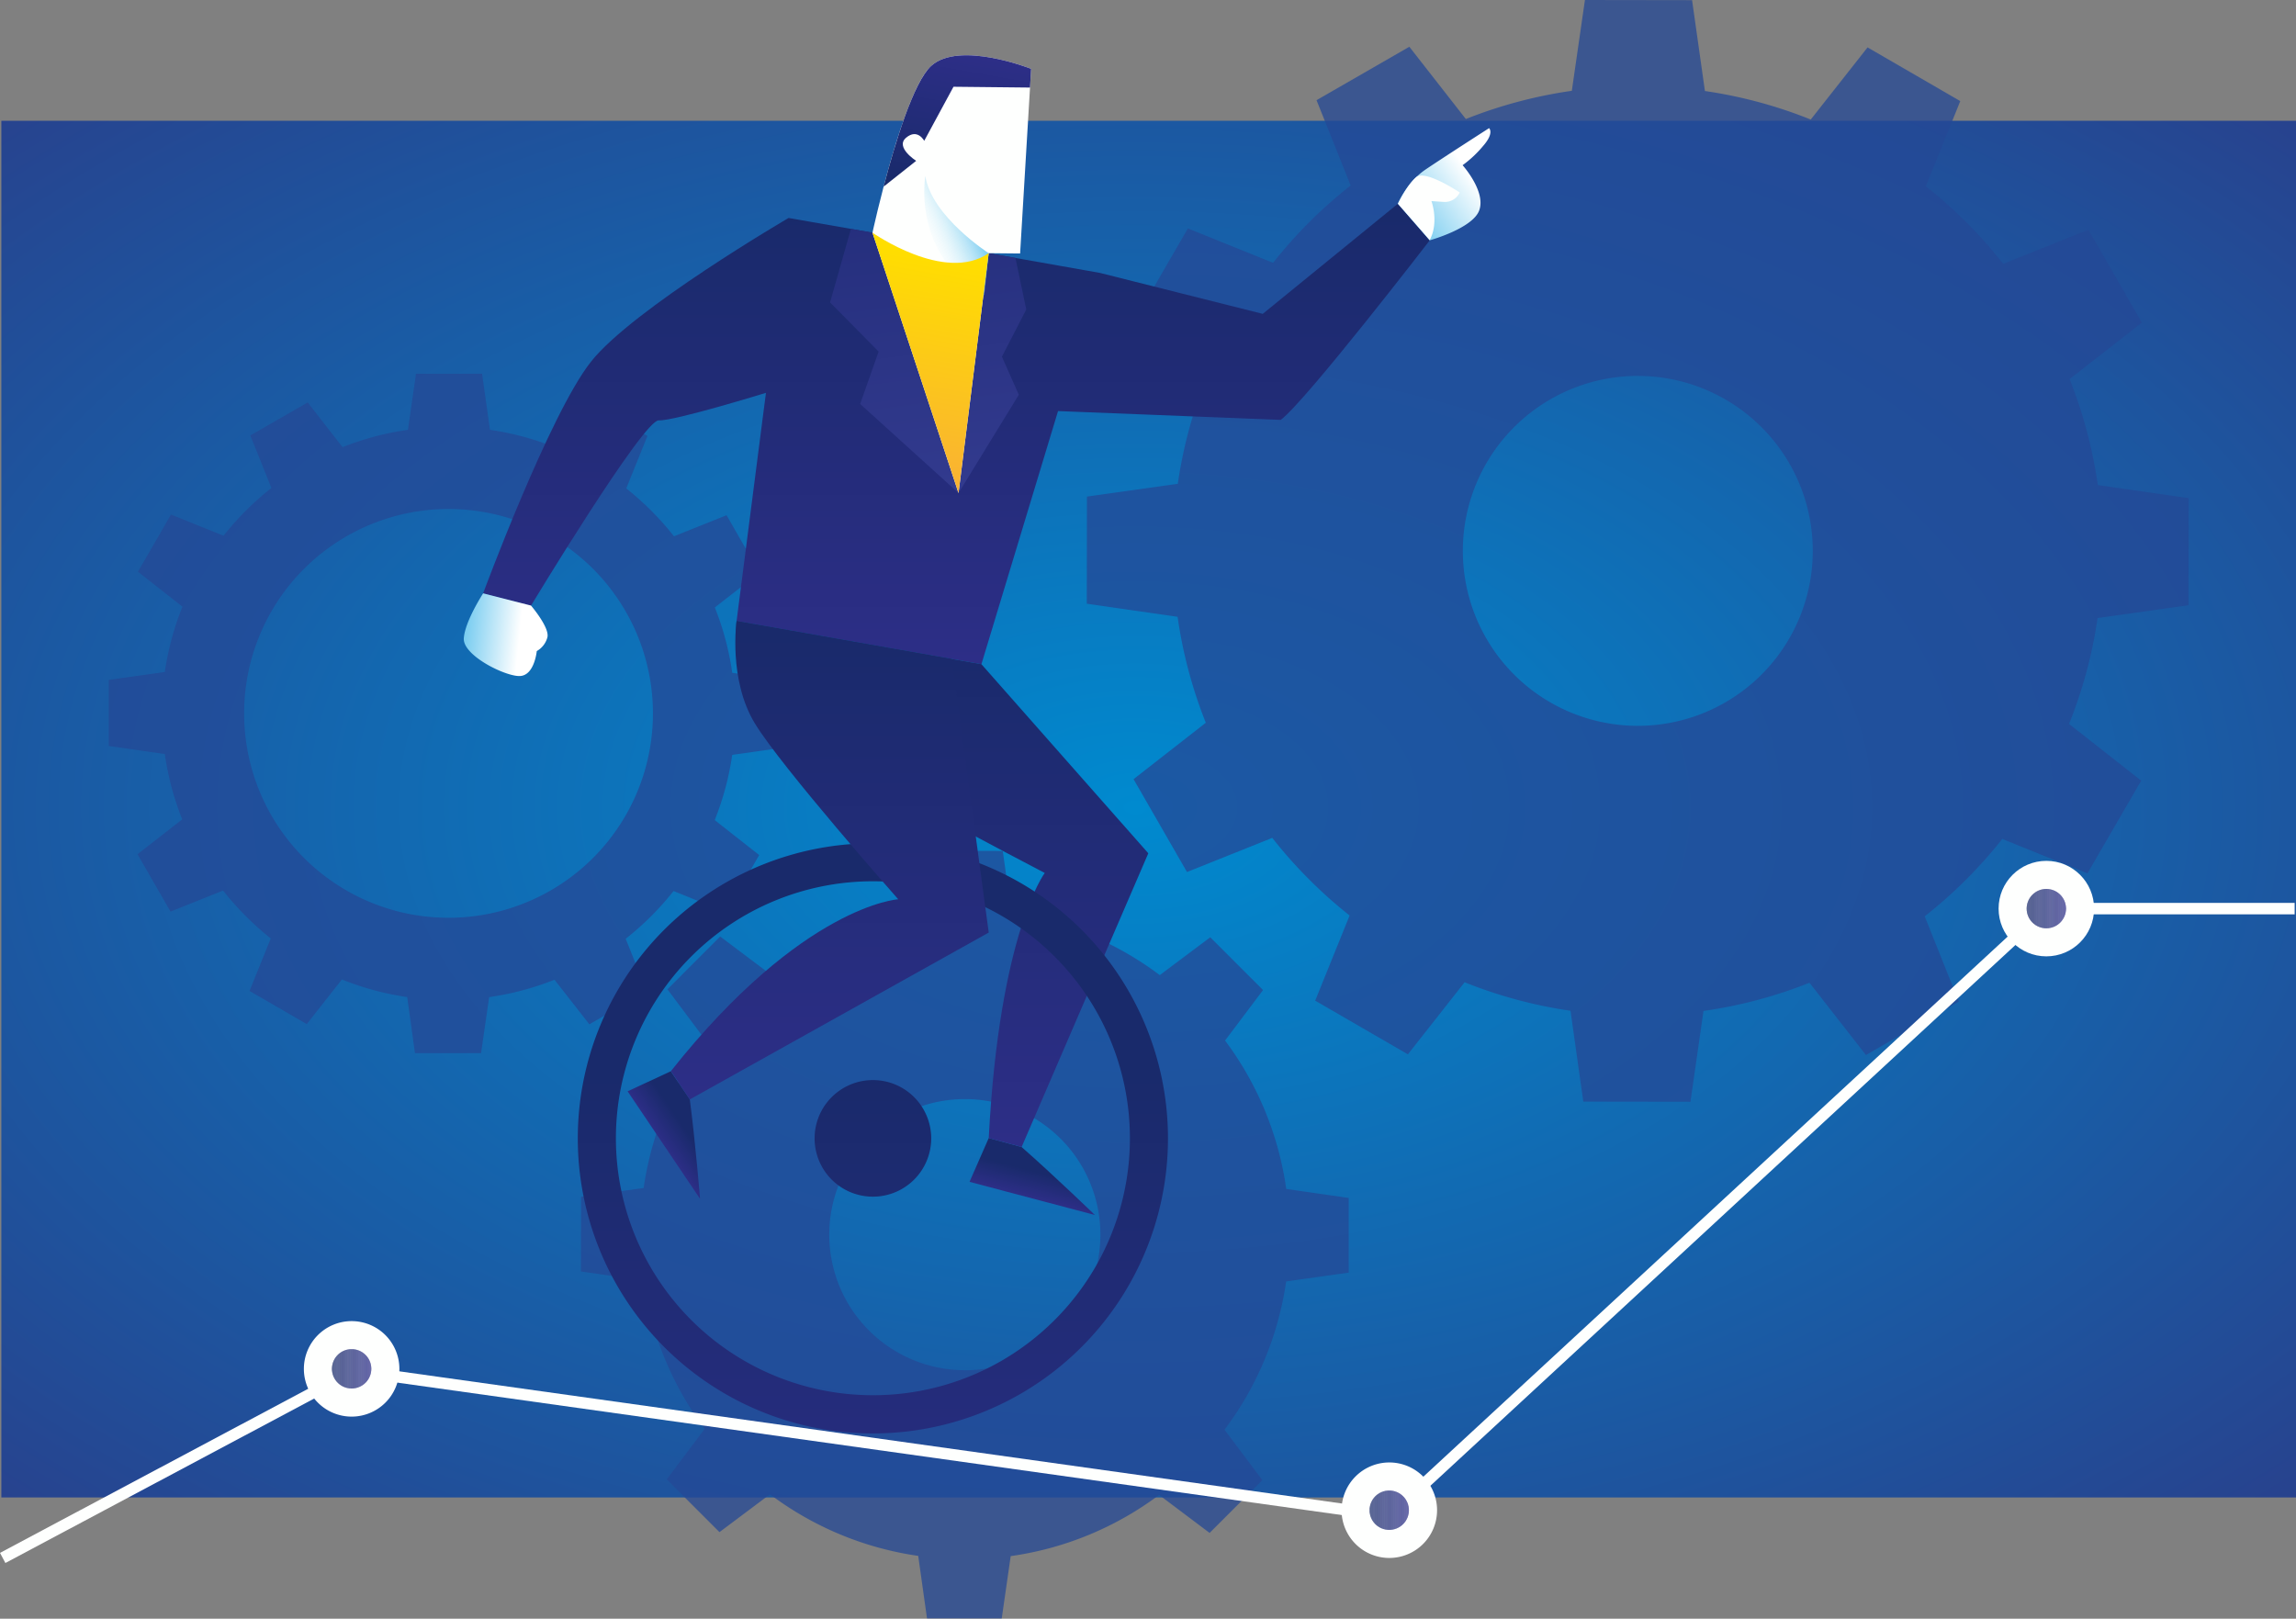 <svg xmlns="http://www.w3.org/2000/svg" xmlns:xlink="http://www.w3.org/1999/xlink" viewBox="0 0 1000.59 705.47"><rect x="0" y="0" width="1000.59" height="705.47" fill="#808080" stroke="none"/><defs><style>.cls-1{fill:none;}.cls-2{fill:url(#radial-gradient);}.cls-3{opacity:0.75;}.cls-4{fill:#244896;}.cls-5{fill:#fefffe;}.cls-6{clip-path:url(#clip-path);}.cls-7{fill:#192a6b;}.cls-8{fill:#1a2a6b;}.cls-9{fill:#1a2b6c;}.cls-10{fill:#1b2b6c;}.cls-11{fill:#1b2b6d;}.cls-12{fill:#1b2b6e;}.cls-13{fill:#1c2b6e;}.cls-14{fill:#1c2b6f;}.cls-15{fill:#1d2b70;}.cls-16{fill:#1d2c71;}.cls-17{fill:#1e2c71;}.cls-18{fill:#1e2c72;}.cls-19{fill:#1f2c73;}.cls-20{fill:#1f2c74;}.cls-21{fill:#202c75;}.cls-22{fill:#202d75;}.cls-23{fill:#202d76;}.cls-24{fill:#212d76;}.cls-25{fill:#212d77;}.cls-26{fill:#222d77;}.cls-27{fill:#222d78;}.cls-28{fill:#222d79;}.cls-29{fill:#232d79;}.cls-30{fill:#232d7a;}.cls-31{fill:#242d7b;}.cls-32{fill:#252d7c;}.cls-33{fill:#252e7d;}.cls-34{fill:#262e7d;}.cls-35{fill:#262e7e;}.cls-36{fill:#262e7f;}.cls-37{fill:#272e7f;}.cls-38{fill:#272e80;}.cls-39{fill:#282e80;}.cls-40{fill:#282e81;}.cls-41{fill:#292e82;}.cls-42{fill:#292e83;}.cls-43{fill:#2a2e83;}.cls-44{fill:#2a2e84;}.cls-45{fill:#2b2e85;}.cls-46{fill:#2c2e86;}.cls-47{fill:#2c2e87;}.cls-48{fill:#2d2e87;}.cls-49{clip-path:url(#clip-path-2);}.cls-50{clip-path:url(#clip-path-3);}.cls-51{fill:url(#linear-gradient);}.cls-52{fill:url(#linear-gradient-2);}.cls-53{fill:url(#linear-gradient-3);}.cls-54{fill:url(#linear-gradient-4);}.cls-55{fill:url(#linear-gradient-5);}.cls-56{fill:url(#linear-gradient-6);}.cls-57{fill:url(#linear-gradient-7);}.cls-58{fill:url(#linear-gradient-8);}.cls-59{fill:url(#linear-gradient-9);}.cls-60{fill:url(#linear-gradient-10);}.cls-61{fill:url(#linear-gradient-11);}.cls-62{fill:url(#linear-gradient-12);}</style><radialGradient id="radial-gradient" cx="1559.14" cy="3381.27" r="1746.34" gradientTransform="translate(-175.63 -527.25) scale(0.43 0.26)" gradientUnits="userSpaceOnUse"><stop offset="0" stop-color="#008acf"/><stop offset="1" stop-color="#2a3e8a"/></radialGradient><clipPath id="clip-path"><path class="cls-1" d="M605.46,649.62A8.58,8.58,0,1,0,614,658.2,8.58,8.58,0,0,0,605.46,649.62Z"/></clipPath><clipPath id="clip-path-2"><path class="cls-1" d="M891.79,387.43a8.58,8.58,0,1,0,8.58,8.57A8.58,8.58,0,0,0,891.79,387.43Z"/></clipPath><clipPath id="clip-path-3"><path class="cls-1" d="M153.24,588a8.58,8.58,0,1,0,8.58,8.58A8.58,8.58,0,0,0,153.24,588Z"/></clipPath><linearGradient id="linear-gradient" x1="416.81" y1="93.22" x2="416.81" y2="288.94" gradientUnits="userSpaceOnUse"><stop offset="0" stop-color="#192a6b"/><stop offset="1" stop-color="#2d2e87"/></linearGradient><linearGradient id="linear-gradient-2" x1="316.57" y1="-28.16" x2="358.11" y2="105.41" gradientTransform="translate(81.54 56.73) rotate(10)" gradientUnits="userSpaceOnUse"><stop offset="0" stop-color="#242e7c"/><stop offset="1" stop-color="#333b8f"/></linearGradient><linearGradient id="linear-gradient-3" x1="330.88" y1="-33.04" x2="330.88" y2="-91.65" gradientTransform="translate(81.54 56.73) rotate(10)" xlink:href="#linear-gradient"/><linearGradient id="linear-gradient-4" x1="353.14" y1="-23.79" x2="326.05" y2="-4.82" gradientTransform="translate(81.54 56.73) rotate(10)" gradientUnits="userSpaceOnUse"><stop offset="0" stop-color="#009fe3"/><stop offset="1" stop-color="#fff" stop-opacity="0"/></linearGradient><linearGradient id="linear-gradient-5" x1="330.22" y1="94.29" x2="330.22" y2="-2.96" gradientTransform="translate(81.54 56.73) rotate(10)" gradientUnits="userSpaceOnUse"><stop offset="0" stop-color="#f9b233"/><stop offset="1" stop-color="#ffde00"/></linearGradient><linearGradient id="linear-gradient-6" x1="667.84" y1="514.89" x2="731.07" y2="504.71" gradientTransform="translate(-237.2 -50.35) rotate(-26.35)" gradientUnits="userSpaceOnUse"><stop offset="0" stop-color="#009fe3"/><stop offset="1" stop-color="#fff"/></linearGradient><linearGradient id="linear-gradient-7" x1="199.82" y1="151.35" x2="244.31" y2="144.19" gradientTransform="matrix(0.97, 0.26, -0.26, 0.97, 26.86, 75.09)" xlink:href="#linear-gradient-6"/><linearGradient id="linear-gradient-8" x1="395.39" y1="303.76" x2="395.39" y2="315.52" gradientTransform="translate(148.29 116.24) rotate(14.82)" xlink:href="#linear-gradient"/><linearGradient id="linear-gradient-9" x1="410.61" y1="275.72" x2="410.61" y2="499.31" xlink:href="#linear-gradient"/><linearGradient id="linear-gradient-10" x1="380.41" y1="466.04" x2="380.41" y2="723.24" xlink:href="#linear-gradient"/><linearGradient id="linear-gradient-11" x1="-57.05" y1="33.14" x2="-57.05" y2="44.85" gradientTransform="matrix(0.56, 0.83, -0.83, 0.56, 358.35, 521.33)" xlink:href="#linear-gradient"/><linearGradient id="linear-gradient-12" x1="361.6" y1="275.26" x2="361.6" y2="478.6" xlink:href="#linear-gradient"/></defs><title>Ресурс 6</title><g id="Слой_2" data-name="Слой 2"><g id="Слой_1-2" data-name="Слой 1"><rect class="cls-2" x="0.59" y="52.64" width="1000" height="600"/><g class="cls-3"><path class="cls-4" d="M953.73,263.79l.07-46.69-39.58-5.7a201,201,0,0,0-12.3-46.18l31.5-24.62-23.28-40.47L873,115a203.19,203.19,0,0,0-33.72-33.82l15-37.12-40.4-23.4L789.12,52.1A200.74,200.74,0,0,0,743,39.67L737.4.07,690.71,0,685,39.58a201.44,201.44,0,0,0-46.19,12.3l-24.62-31.5L573.74,43.67l14.88,37.16a203.19,203.19,0,0,0-33.82,33.72l-37.12-15L494.28,140l31.43,24.71a201.19,201.19,0,0,0-12.43,46.15l-39.6,5.57-.07,46.69,39.58,5.7A201.5,201.5,0,0,0,525.49,315L494,339.59l23.29,40.47,37.16-14.88A203.19,203.19,0,0,0,588.16,399l-15,37.12,40.4,23.4,24.71-31.42a200.67,200.67,0,0,0,46.15,12.42l5.58,39.6,46.69.07,5.69-39.58a201,201,0,0,0,46.18-12.3l24.62,31.5,40.47-23.29-14.88-37.16a203.19,203.19,0,0,0,33.82-33.72l37.12,15,23.41-40.4-31.43-24.72a200.67,200.67,0,0,0,12.42-46.15ZM713.6,316.34A76.25,76.25,0,1,1,790,240.21,76.24,76.24,0,0,1,713.6,316.34Z"/><path class="cls-4" d="M343.52,325.54l0-28.8-24.41-3.51a123.77,123.77,0,0,0-7.59-28.48L331,249.56l-14.36-25-22.92,9.18a125.91,125.91,0,0,0-20.8-20.86L282.15,190l-24.92-14.44L242,195a124.32,124.32,0,0,0-28.47-7.67l-3.44-24.43-28.8,0-3.51,24.42a124.48,124.48,0,0,0-28.49,7.58L134.1,175.4l-25,14.37,9.18,22.92a125.53,125.53,0,0,0-20.86,20.8l-22.9-9.24L60.12,249.17l19.39,15.24a123.31,123.31,0,0,0-7.67,28.47l-24.43,3.44,0,28.8,24.42,3.51a123.88,123.88,0,0,0,7.58,28.48L59.94,372.3l14.37,25,22.92-9.17A125.91,125.91,0,0,0,118,409l-9.25,22.89,24.93,14.44L149,426.89a124.38,124.38,0,0,0,28.46,7.67L180.85,459l28.8,0,3.52-24.42A124.39,124.39,0,0,0,241.65,427l15.19,19.43,25-14.37-9.17-22.92a125.91,125.91,0,0,0,20.86-20.8l22.89,9.24,14.44-24.92-19.39-15.24A124.32,124.32,0,0,0,319.1,329ZM195.34,400a89.08,89.08,0,1,1,89.21-88.95A89.08,89.08,0,0,1,195.34,400Z"/><path class="cls-4" d="M560.54,518.18a140.84,140.84,0,0,0-26.66-64.68l16.55-22-23-23-22,16.49a140.75,140.75,0,0,0-64.6-26.86L437,370.85l-32.54-.05-3.92,27.26a140.84,140.84,0,0,0-64.68,26.66l-22-16.55-23,23,16.49,22a140.73,140.73,0,0,0-26.85,64.6l-27.27,3.84-.05,32.54,27.26,3.92a140.71,140.71,0,0,0,26.67,64.68l-16.56,22,23,23,22-16.49a140.77,140.77,0,0,0,64.61,26.85L404,705.42l32.54.05,3.92-27.26a140.75,140.75,0,0,0,64.68-26.67l22,16.56,23-23-16.5-22a140.78,140.78,0,0,0,26.86-64.61l27.27-3.84,0-32.54Zm-140.16,79a59.08,59.08,0,1,1,59.17-59A59.06,59.06,0,0,1,420.38,597.21Z"/></g><polygon class="cls-5" points="2.35 681.21 0 676.8 153.87 594.85 154.67 594.96 604.64 658.06 890.82 393.51 1000 393.51 1000 398.5 892.77 398.5 606.29 663.33 605.12 663.17 154.78 600.02 2.35 681.21"/><path class="cls-5" d="M605.46,637.39a20.81,20.81,0,1,0,20.81,20.81A20.81,20.81,0,0,0,605.46,637.39Z"/><g class="cls-6"><path class="cls-7" d="M596.88,649.62v0Z"/><rect class="cls-7" x="596.88" y="649.62" width="0.19" height="17.16"/><rect class="cls-8" x="597.08" y="649.62" width="0.19" height="17.16"/><rect class="cls-8" x="597.27" y="649.62" width="0.19" height="17.16"/><rect class="cls-9" x="597.46" y="649.62" width="0.19" height="17.16"/><rect class="cls-9" x="597.65" y="649.62" width="0.19" height="17.16"/><rect class="cls-10" x="597.85" y="649.62" width="0.19" height="17.16"/><rect class="cls-11" x="598.04" y="649.62" width="0.19" height="17.16"/><rect class="cls-11" x="598.23" y="649.62" width="0.19" height="17.16"/><rect class="cls-12" x="598.43" y="649.62" width="0.19" height="17.16"/><rect class="cls-12" x="598.62" y="649.62" width="0.19" height="17.16"/><rect class="cls-13" x="598.81" y="649.62" width="0.19" height="17.16"/><rect class="cls-14" x="599.01" y="649.62" width="0.19" height="17.16"/><rect class="cls-14" x="599.2" y="649.62" width="0.19" height="17.16"/><rect class="cls-14" x="599.39" y="649.62" width="0.19" height="17.16"/><rect class="cls-15" x="599.58" y="649.62" width="0.19" height="17.16"/><rect class="cls-15" x="599.78" y="649.62" width="0.19" height="17.16"/><rect class="cls-15" x="599.97" y="649.62" width="0.19" height="17.16"/><rect class="cls-16" x="600.16" y="649.62" width="0.19" height="17.16"/><rect class="cls-17" x="600.35" y="649.62" width="0.19" height="17.16"/><rect class="cls-17" x="600.55" y="649.62" width="0.19" height="17.16"/><rect class="cls-18" x="600.74" y="649.62" width="0.19" height="17.16"/><rect class="cls-18" x="600.93" y="649.62" width="0.19" height="17.16"/><rect class="cls-18" x="601.13" y="649.62" width="0.19" height="17.16"/><rect class="cls-19" x="601.32" y="649.62" width="0.19" height="17.16"/><rect class="cls-19" x="601.51" y="649.62" width="0.19" height="17.16"/><rect class="cls-19" x="601.7" y="649.62" width="0.19" height="17.16"/><rect class="cls-20" x="601.9" y="649.62" width="0.19" height="17.16"/><rect class="cls-20" x="602.09" y="649.62" width="0.19" height="17.16"/><rect class="cls-21" x="602.28" y="649.62" width="0.19" height="17.16"/><rect class="cls-21" x="602.48" y="649.62" width="0.19" height="17.16"/><rect class="cls-22" x="602.67" y="649.62" width="0.19" height="17.16"/><rect class="cls-23" x="602.86" y="649.62" width="0.19" height="17.16"/><rect class="cls-24" x="603.05" y="649.62" width="0.19" height="17.16"/><rect class="cls-24" x="603.25" y="649.62" width="0.19" height="17.16"/><rect class="cls-25" x="603.44" y="649.62" width="0.19" height="17.16"/><rect class="cls-25" x="603.63" y="649.62" width="0.19" height="17.16"/><rect class="cls-26" x="603.82" y="649.62" width="0.19" height="17.16"/><rect class="cls-27" x="604.02" y="649.62" width="0.19" height="17.16"/><rect class="cls-27" x="604.21" y="649.62" width="0.19" height="17.16"/><rect class="cls-27" x="604.4" y="649.62" width="0.19" height="17.16"/><rect class="cls-28" x="604.6" y="649.62" width="0.19" height="17.16"/><rect class="cls-29" x="604.79" y="649.62" width="0.19" height="17.16"/><rect class="cls-29" x="604.98" y="649.62" width="0.19" height="17.16"/><rect class="cls-30" x="605.17" y="649.62" width="0.19" height="17.16"/><rect class="cls-30" x="605.37" y="649.62" width="0.19" height="17.16"/><rect class="cls-30" x="605.56" y="649.62" width="0.19" height="17.16"/><rect class="cls-31" x="605.75" y="649.62" width="0.19" height="17.16"/><rect class="cls-31" x="605.95" y="649.62" width="0.19" height="17.16"/><rect class="cls-31" x="606.14" y="649.62" width="0.19" height="17.16"/><rect class="cls-31" x="606.33" y="649.62" width="0.19" height="17.16"/><rect class="cls-32" x="606.52" y="649.62" width="0.19" height="17.16"/><rect class="cls-32" x="606.72" y="649.62" width="0.19" height="17.16"/><rect class="cls-32" x="606.91" y="649.62" width="0.19" height="17.16"/><rect class="cls-33" x="607.1" y="649.62" width="0.19" height="17.16"/><rect class="cls-33" x="607.3" y="649.62" width="0.19" height="17.16"/><rect class="cls-34" x="607.49" y="649.62" width="0.19" height="17.16"/><rect class="cls-35" x="607.68" y="649.62" width="0.19" height="17.16"/><rect class="cls-35" x="607.87" y="649.62" width="0.19" height="17.16"/><rect class="cls-35" x="608.07" y="649.62" width="0.19" height="17.16"/><rect class="cls-36" x="608.26" y="649.62" width="0.19" height="17.16"/><rect class="cls-37" x="608.45" y="649.62" width="0.19" height="17.16"/><rect class="cls-37" x="608.64" y="649.62" width="0.19" height="17.16"/><rect class="cls-37" x="608.84" y="649.62" width="0.19" height="17.16"/><rect class="cls-38" x="609.03" y="649.62" width="0.19" height="17.16"/><rect class="cls-39" x="609.22" y="649.62" width="0.19" height="17.16"/><rect class="cls-39" x="609.42" y="649.62" width="0.19" height="17.16"/><rect class="cls-40" x="609.61" y="649.62" width="0.19" height="17.16"/><rect class="cls-40" x="609.8" y="649.62" width="0.19" height="17.16"/><rect class="cls-40" x="609.99" y="649.62" width="0.19" height="17.16"/><rect class="cls-41" x="610.19" y="649.62" width="0.19" height="17.16"/><rect class="cls-41" x="610.38" y="649.62" width="0.19" height="17.16"/><rect class="cls-41" x="610.57" y="649.62" width="0.19" height="17.16"/><rect class="cls-42" x="610.76" y="649.62" width="0.19" height="17.16"/><rect class="cls-42" x="610.96" y="649.62" width="0.19" height="17.16"/><rect class="cls-43" x="611.15" y="649.62" width="0.19" height="17.16"/><rect class="cls-43" x="611.34" y="649.62" width="0.19" height="17.16"/><rect class="cls-44" x="611.54" y="649.62" width="0.19" height="17.16"/><rect class="cls-44" x="611.73" y="649.62" width="0.19" height="17.16"/><rect class="cls-44" x="611.92" y="649.62" width="0.19" height="17.16"/><rect class="cls-45" x="612.11" y="649.62" width="0.19" height="17.16"/><rect class="cls-45" x="612.31" y="649.62" width="0.19" height="17.16"/><rect class="cls-45" x="612.5" y="649.62" width="0.19" height="17.16"/><rect class="cls-45" x="612.69" y="649.62" width="0.19" height="17.16"/><rect class="cls-46" x="612.89" y="649.62" width="0.19" height="17.16"/><rect class="cls-46" x="613.08" y="649.62" width="0.19" height="17.16"/><rect class="cls-46" x="613.27" y="649.62" width="0.19" height="17.16"/><rect class="cls-47" x="613.46" y="649.62" width="0.19" height="17.16"/><rect class="cls-47" x="613.66" y="649.62" width="0.19" height="17.16"/><rect class="cls-48" x="613.85" y="649.62" width="0.19" height="17.16"/><path class="cls-48" d="M614,666.77v0Z"/></g><circle class="cls-5" cx="891.79" cy="396" r="20.81"/><g class="cls-49"><path class="cls-7" d="M883.21,387.43v0Z"/><rect class="cls-7" x="883.21" y="387.43" width="0.19" height="17.16"/><rect class="cls-8" x="883.41" y="387.43" width="0.19" height="17.16"/><rect class="cls-8" x="883.6" y="387.43" width="0.19" height="17.16"/><rect class="cls-9" x="883.79" y="387.43" width="0.19" height="17.16"/><rect class="cls-9" x="883.99" y="387.43" width="0.19" height="17.16"/><rect class="cls-10" x="884.18" y="387.43" width="0.19" height="17.16"/><rect class="cls-11" x="884.37" y="387.43" width="0.19" height="17.16"/><rect class="cls-11" x="884.56" y="387.43" width="0.19" height="17.16"/><rect class="cls-12" x="884.76" y="387.43" width="0.19" height="17.16"/><rect class="cls-12" x="884.95" y="387.43" width="0.19" height="17.16"/><rect class="cls-13" x="885.14" y="387.43" width="0.19" height="17.16"/><rect class="cls-14" x="885.33" y="387.43" width="0.19" height="17.16"/><rect class="cls-14" x="885.53" y="387.43" width="0.19" height="17.16"/><rect class="cls-14" x="885.72" y="387.43" width="0.19" height="17.16"/><rect class="cls-15" x="885.91" y="387.43" width="0.19" height="17.16"/><rect class="cls-15" x="886.11" y="387.43" width="0.19" height="17.16"/><rect class="cls-15" x="886.3" y="387.43" width="0.19" height="17.16"/><rect class="cls-16" x="886.49" y="387.43" width="0.19" height="17.16"/><rect class="cls-17" x="886.68" y="387.43" width="0.19" height="17.16"/><rect class="cls-17" x="886.88" y="387.43" width="0.19" height="17.16"/><rect class="cls-18" x="887.07" y="387.43" width="0.19" height="17.16"/><rect class="cls-18" x="887.26" y="387.43" width="0.19" height="17.16"/><rect class="cls-18" x="887.46" y="387.43" width="0.19" height="17.16"/><rect class="cls-19" x="887.65" y="387.43" width="0.19" height="17.16"/><rect class="cls-19" x="887.84" y="387.43" width="0.19" height="17.16"/><rect class="cls-19" x="888.03" y="387.43" width="0.19" height="17.16"/><rect class="cls-20" x="888.23" y="387.43" width="0.19" height="17.16"/><rect class="cls-20" x="888.42" y="387.43" width="0.19" height="17.16"/><rect class="cls-21" x="888.61" y="387.43" width="0.19" height="17.16"/><rect class="cls-21" x="888.81" y="387.43" width="0.19" height="17.16"/><rect class="cls-22" x="889" y="387.43" width="0.19" height="17.16"/><rect class="cls-23" x="889.19" y="387.43" width="0.19" height="17.16"/><rect class="cls-24" x="889.38" y="387.43" width="0.19" height="17.16"/><rect class="cls-24" x="889.58" y="387.43" width="0.19" height="17.16"/><rect class="cls-25" x="889.77" y="387.43" width="0.19" height="17.16"/><rect class="cls-25" x="889.96" y="387.43" width="0.19" height="17.16"/><rect class="cls-26" x="890.15" y="387.43" width="0.19" height="17.16"/><rect class="cls-27" x="890.35" y="387.43" width="0.19" height="17.16"/><rect class="cls-27" x="890.54" y="387.43" width="0.19" height="17.16"/><rect class="cls-27" x="890.73" y="387.43" width="0.19" height="17.16"/><rect class="cls-28" x="890.93" y="387.43" width="0.19" height="17.16"/><rect class="cls-29" x="891.12" y="387.43" width="0.19" height="17.16"/><rect class="cls-29" x="891.31" y="387.43" width="0.19" height="17.16"/><rect class="cls-30" x="891.5" y="387.43" width="0.19" height="17.16"/><rect class="cls-30" x="891.7" y="387.43" width="0.19" height="17.16"/><rect class="cls-30" x="891.89" y="387.43" width="0.19" height="17.16"/><rect class="cls-31" x="892.08" y="387.43" width="0.19" height="17.16"/><rect class="cls-31" x="892.28" y="387.43" width="0.19" height="17.16"/><rect class="cls-31" x="892.47" y="387.43" width="0.19" height="17.16"/><rect class="cls-31" x="892.66" y="387.43" width="0.19" height="17.16"/><rect class="cls-32" x="892.85" y="387.43" width="0.19" height="17.16"/><rect class="cls-32" x="893.05" y="387.43" width="0.19" height="17.16"/><rect class="cls-32" x="893.24" y="387.43" width="0.19" height="17.16"/><rect class="cls-33" x="893.43" y="387.43" width="0.19" height="17.16"/><rect class="cls-33" x="893.63" y="387.43" width="0.19" height="17.16"/><rect class="cls-34" x="893.82" y="387.43" width="0.19" height="17.16"/><rect class="cls-35" x="894.01" y="387.43" width="0.19" height="17.16"/><rect class="cls-35" x="894.2" y="387.43" width="0.19" height="17.16"/><rect class="cls-35" x="894.4" y="387.43" width="0.19" height="17.16"/><rect class="cls-36" x="894.59" y="387.43" width="0.19" height="17.16"/><rect class="cls-37" x="894.78" y="387.43" width="0.19" height="17.16"/><rect class="cls-37" x="894.97" y="387.43" width="0.19" height="17.16"/><rect class="cls-37" x="895.17" y="387.43" width="0.19" height="17.16"/><rect class="cls-38" x="895.36" y="387.43" width="0.19" height="17.16"/><rect class="cls-39" x="895.55" y="387.43" width="0.19" height="17.16"/><rect class="cls-39" x="895.75" y="387.43" width="0.19" height="17.16"/><rect class="cls-40" x="895.94" y="387.43" width="0.19" height="17.16"/><rect class="cls-40" x="896.13" y="387.43" width="0.19" height="17.16"/><rect class="cls-40" x="896.32" y="387.43" width="0.19" height="17.16"/><rect class="cls-41" x="896.52" y="387.43" width="0.19" height="17.16"/><rect class="cls-41" x="896.71" y="387.43" width="0.19" height="17.16"/><rect class="cls-41" x="896.9" y="387.43" width="0.19" height="17.16"/><rect class="cls-42" x="897.1" y="387.43" width="0.19" height="17.16"/><rect class="cls-42" x="897.29" y="387.43" width="0.19" height="17.16"/><rect class="cls-43" x="897.48" y="387.43" width="0.19" height="17.16"/><rect class="cls-43" x="897.67" y="387.43" width="0.19" height="17.16"/><rect class="cls-44" x="897.87" y="387.43" width="0.19" height="17.16"/><rect class="cls-44" x="898.06" y="387.43" width="0.19" height="17.16"/><rect class="cls-44" x="898.25" y="387.43" width="0.19" height="17.16"/><rect class="cls-45" x="898.44" y="387.43" width="0.19" height="17.16"/><rect class="cls-45" x="898.64" y="387.43" width="0.19" height="17.16"/><rect class="cls-45" x="898.83" y="387.43" width="0.19" height="17.16"/><rect class="cls-45" x="899.02" y="387.43" width="0.19" height="17.16"/><rect class="cls-46" x="899.22" y="387.43" width="0.19" height="17.16"/><rect class="cls-46" x="899.41" y="387.43" width="0.19" height="17.16"/><rect class="cls-46" x="899.6" y="387.43" width="0.19" height="17.16"/><rect class="cls-47" x="899.79" y="387.43" width="0.19" height="17.16"/><rect class="cls-47" x="899.99" y="387.43" width="0.19" height="17.16"/><rect class="cls-48" x="900.18" y="387.43" width="0.19" height="17.16"/><path class="cls-48" d="M900.37,404.58v0Z"/></g><path class="cls-5" d="M153.24,575.79a20.81,20.81,0,1,0,20.81,20.81A20.81,20.81,0,0,0,153.24,575.79Z"/><g class="cls-50"><rect class="cls-7" x="144.66" y="588.02" width="0.19" height="17.16"/><rect class="cls-8" x="144.85" y="588.02" width="0.19" height="17.16"/><rect class="cls-8" x="145.05" y="588.02" width="0.19" height="17.16"/><rect class="cls-9" x="145.24" y="588.02" width="0.19" height="17.16"/><rect class="cls-9" x="145.43" y="588.02" width="0.19" height="17.16"/><rect class="cls-10" x="145.62" y="588.02" width="0.19" height="17.16"/><rect class="cls-11" x="145.82" y="588.02" width="0.19" height="17.16"/><rect class="cls-11" x="146.01" y="588.02" width="0.19" height="17.16"/><rect class="cls-12" x="146.2" y="588.02" width="0.19" height="17.16"/><rect class="cls-12" x="146.39" y="588.02" width="0.19" height="17.16"/><rect class="cls-13" x="146.59" y="588.02" width="0.19" height="17.16"/><rect class="cls-14" x="146.78" y="588.02" width="0.19" height="17.16"/><rect class="cls-14" x="146.97" y="588.02" width="0.19" height="17.16"/><rect class="cls-14" x="147.17" y="588.02" width="0.19" height="17.16"/><rect class="cls-15" x="147.36" y="588.02" width="0.19" height="17.16"/><rect class="cls-15" x="147.55" y="588.02" width="0.19" height="17.16"/><rect class="cls-15" x="147.74" y="588.02" width="0.19" height="17.16"/><rect class="cls-16" x="147.94" y="588.02" width="0.19" height="17.16"/><rect class="cls-17" x="148.13" y="588.02" width="0.19" height="17.16"/><rect class="cls-17" x="148.32" y="588.02" width="0.19" height="17.16"/><rect class="cls-18" x="148.52" y="588.02" width="0.19" height="17.16"/><rect class="cls-18" x="148.71" y="588.02" width="0.19" height="17.16"/><rect class="cls-18" x="148.9" y="588.02" width="0.19" height="17.16"/><rect class="cls-19" x="149.09" y="588.02" width="0.19" height="17.16"/><rect class="cls-19" x="149.29" y="588.02" width="0.19" height="17.16"/><rect class="cls-19" x="149.48" y="588.02" width="0.19" height="17.16"/><rect class="cls-20" x="149.67" y="588.02" width="0.19" height="17.16"/><rect class="cls-20" x="149.87" y="588.02" width="0.19" height="17.16"/><rect class="cls-21" x="150.06" y="588.02" width="0.19" height="17.16"/><rect class="cls-21" x="150.25" y="588.02" width="0.19" height="17.16"/><rect class="cls-22" x="150.44" y="588.02" width="0.19" height="17.16"/><rect class="cls-23" x="150.64" y="588.02" width="0.19" height="17.16"/><rect class="cls-24" x="150.83" y="588.02" width="0.19" height="17.16"/><rect class="cls-24" x="151.02" y="588.02" width="0.19" height="17.16"/><rect class="cls-25" x="151.21" y="588.02" width="0.19" height="17.16"/><rect class="cls-25" x="151.41" y="588.02" width="0.19" height="17.16"/><rect class="cls-26" x="151.6" y="588.02" width="0.19" height="17.16"/><rect class="cls-27" x="151.79" y="588.02" width="0.19" height="17.16"/><rect class="cls-27" x="151.99" y="588.02" width="0.19" height="17.16"/><rect class="cls-27" x="152.18" y="588.02" width="0.19" height="17.16"/><rect class="cls-28" x="152.37" y="588.02" width="0.19" height="17.16"/><rect class="cls-29" x="152.56" y="588.02" width="0.19" height="17.16"/><rect class="cls-29" x="152.76" y="588.02" width="0.19" height="17.16"/><rect class="cls-30" x="152.95" y="588.02" width="0.19" height="17.16"/><rect class="cls-30" x="153.14" y="588.02" width="0.19" height="17.16"/><rect class="cls-30" x="153.34" y="588.02" width="0.19" height="17.16"/><rect class="cls-31" x="153.53" y="588.02" width="0.19" height="17.16"/><rect class="cls-31" x="153.72" y="588.02" width="0.19" height="17.16"/><rect class="cls-31" x="153.91" y="588.02" width="0.19" height="17.16"/><rect class="cls-31" x="154.11" y="588.02" width="0.19" height="17.16"/><rect class="cls-32" x="154.3" y="588.02" width="0.19" height="17.16"/><rect class="cls-32" x="154.49" y="588.02" width="0.19" height="17.16"/><rect class="cls-32" x="154.68" y="588.02" width="0.19" height="17.16"/><rect class="cls-33" x="154.88" y="588.02" width="0.19" height="17.16"/><rect class="cls-33" x="155.07" y="588.02" width="0.19" height="17.16"/><rect class="cls-34" x="155.26" y="588.02" width="0.19" height="17.16"/><rect class="cls-35" x="155.46" y="588.02" width="0.19" height="17.16"/><rect class="cls-35" x="155.65" y="588.02" width="0.19" height="17.16"/><rect class="cls-35" x="155.84" y="588.02" width="0.19" height="17.16"/><rect class="cls-36" x="156.03" y="588.02" width="0.19" height="17.16"/><rect class="cls-37" x="156.23" y="588.02" width="0.19" height="17.16"/><rect class="cls-37" x="156.42" y="588.02" width="0.19" height="17.16"/><rect class="cls-37" x="156.61" y="588.02" width="0.19" height="17.16"/><rect class="cls-38" x="156.81" y="588.02" width="0.19" height="17.16"/><rect class="cls-39" x="157" y="588.02" width="0.19" height="17.16"/><rect class="cls-39" x="157.19" y="588.02" width="0.19" height="17.16"/><rect class="cls-40" x="157.38" y="588.02" width="0.19" height="17.16"/><rect class="cls-40" x="157.58" y="588.02" width="0.19" height="17.16"/><rect class="cls-40" x="157.77" y="588.02" width="0.19" height="17.16"/><rect class="cls-41" x="157.96" y="588.02" width="0.19" height="17.16"/><rect class="cls-41" x="158.16" y="588.02" width="0.19" height="17.16"/><rect class="cls-41" x="158.35" y="588.02" width="0.19" height="17.16"/><rect class="cls-42" x="158.54" y="588.02" width="0.19" height="17.16"/><rect class="cls-42" x="158.73" y="588.02" width="0.19" height="17.16"/><rect class="cls-43" x="158.93" y="588.02" width="0.19" height="17.16"/><rect class="cls-43" x="159.12" y="588.02" width="0.19" height="17.16"/><rect class="cls-44" x="159.31" y="588.02" width="0.19" height="17.16"/><rect class="cls-44" x="159.5" y="588.02" width="0.19" height="17.16"/><rect class="cls-44" x="159.7" y="588.02" width="0.19" height="17.16"/><rect class="cls-45" x="159.89" y="588.02" width="0.19" height="17.16"/><rect class="cls-45" x="160.08" y="588.02" width="0.19" height="17.16"/><rect class="cls-45" x="160.28" y="588.02" width="0.19" height="17.16"/><rect class="cls-45" x="160.47" y="588.02" width="0.19" height="17.16"/><rect class="cls-46" x="160.66" y="588.02" width="0.19" height="17.16"/><rect class="cls-46" x="160.85" y="588.02" width="0.19" height="17.16"/><rect class="cls-46" x="161.05" y="588.02" width="0.19" height="17.16"/><rect class="cls-47" x="161.24" y="588.02" width="0.19" height="17.16"/><rect class="cls-47" x="161.43" y="588.02" width="0.19" height="17.16"/><rect class="cls-48" x="161.63" y="588.02" width="0.19" height="17.16"/><rect class="cls-48" x="161.82" y="588.02" height="17.16"/></g><path class="cls-51" d="M609.2,88.79l-58.9,48-71-17.86L370.84,99.75,343.66,95s-68,39.67-86.14,62.67-47,101-47,101l20.86,5.33s49-81.13,55.71-80.79,46.71-12,46.71-12l-1.51,11.67h0L321,270.66l106.7,18.82,33.39-110.32L558.14,183c11.1-8.33,64.93-78.25,64.93-78.25Z"/><polygon class="cls-52" points="380.22 101.41 370.83 99.75 361.74 131.8 382.9 153.23 374.85 176.06 417.72 214.89 444 172.05 436.63 155.47 447.24 134.9 442.53 112.39 430.86 110.34 380.22 101.41"/><path class="cls-5" d="M444.56,110.48,449.37,30s-31.26-12.4-43.55-1.29-25.6,72.71-25.6,72.71l37.5,113.48,13.14-104.55Z"/><path class="cls-53" d="M449.37,30s-31.26-12.4-43.55-1.29c-7.68,7-15.76,33.61-20.74,52.63h0l14.18-11.24S389.92,64.16,394.9,60s7.87,1.38,7.87,1.38l12.76-23.57,33.35.35Z"/><path class="cls-54" d="M430.86,110.34s-24.9-16-27.6-33.64c0,0-6.15,34.45,25.67,52Z"/><path class="cls-55" d="M380.22,101.41s31.57,22.2,50.64,8.93L417.72,214.89Z"/><path class="cls-56" d="M609.2,88.79s3.75-9.31,12.1-14.94,27.64-18,27.64-18,2.41,2.06-2.64,7.81A49.67,49.67,0,0,1,637.4,72s10.38,11.58,7.19,19.82c-3,7.8-21.53,12.92-21.53,12.92Z"/><path class="cls-5" d="M609.2,88.79s4-8.29,8-11.61,18.94,6.7,18.94,6.7h0A7.09,7.09,0,0,1,629.26,88l-5.44-.36s3.4,9.15-.76,17Z"/><path class="cls-57" d="M210.55,258.6l20.86,5.33s8.26,9.64,7.13,13.88a9.72,9.72,0,0,1-4.62,5.95s-1,10.71-7.43,10.88-24.82-9-24.37-16.4S210.55,258.6,210.55,258.6Z"/><path class="cls-58" d="M430.89,496l-8.37,19.09,54.63,14.45S459,512,445.23,499.93Z"/><path class="cls-59" d="M321,270.66s-3,25.7,13.68,41.22C348.75,325,455.3,380.47,455.3,380.47S435.54,406.54,430.89,496l14.34,3.89,55.2-128-72.74-82.42Z"/><path class="cls-60" d="M380.41,367.54A128.6,128.6,0,1,0,509,496.14,128.6,128.6,0,0,0,380.41,367.54Zm0,103.19a25.41,25.41,0,1,0,25.41,25.41A25.41,25.41,0,0,0,380.41,470.73Zm0,137.36a112,112,0,1,1,112-112A111.95,111.95,0,0,1,380.41,608.09Z"/><path class="cls-61" d="M292.34,466.89l-18.83,8.74,31.57,46.86s-2.07-25.23-4.47-43.33Z"/><path class="cls-62" d="M321,270.66s-3.67,25.55,8,44.69,62.44,76.58,62.44,76.58-41.63,2.49-99.07,74.91l8.27,12.32,130.25-72.72L414.79,287.2Z"/></g></g></svg>